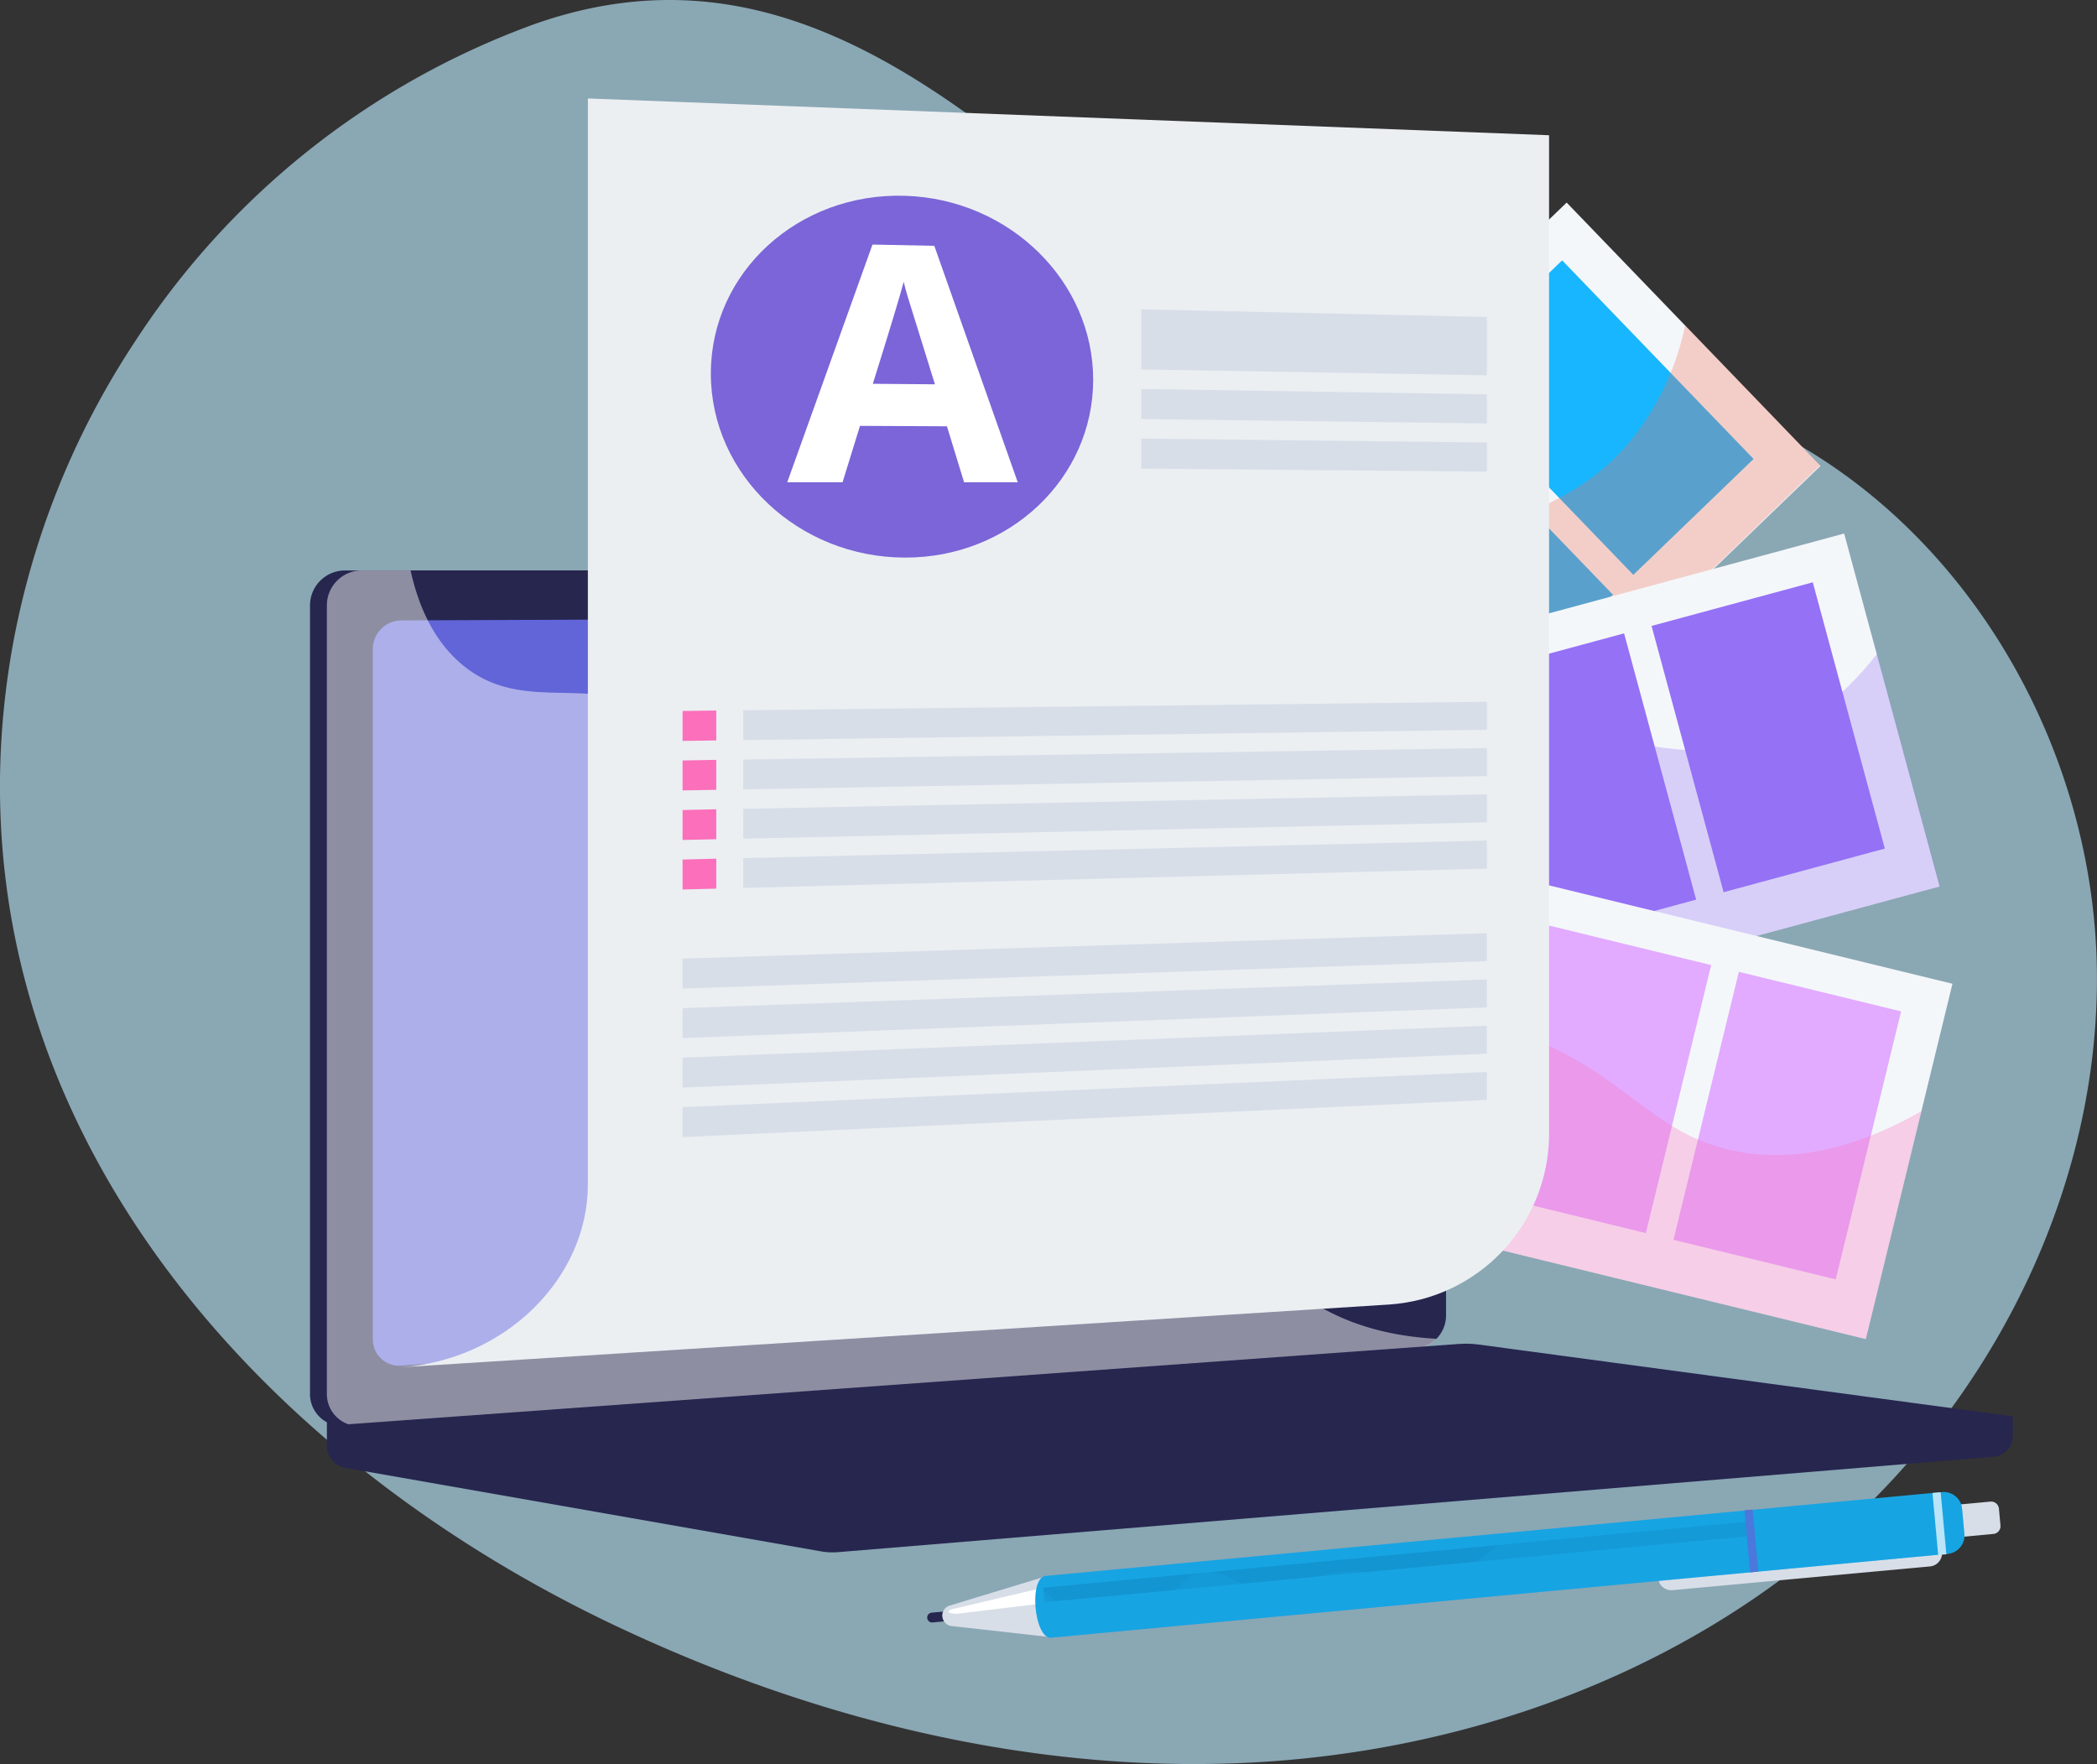 <svg xmlns="http://www.w3.org/2000/svg" xmlns:xlink="http://www.w3.org/1999/xlink" width="224.061" height="188.488" viewBox="0 0 224.061 188.488"><rect x="0" y="0" width="224.061" height="188.488" fill="#333333" stroke="none"/><defs><clipPath id="a"><rect width="224.061" height="188.488" fill="none"/></clipPath><clipPath id="b"><rect width="224.06" height="188.489" fill="none"/></clipPath><clipPath id="c"><rect width="106.076" height="39.077" transform="matrix(0.72, -0.694, 0.694, 0.72, 0, 73.669)" fill="none"/></clipPath><linearGradient id="d" x1="-0.853" y1="1.583" x2="-0.848" y2="1.583" gradientUnits="objectBoundingBox"><stop offset="0" stop-color="#fff"/><stop offset="0.004" stop-color="#fff"/><stop offset="1" stop-color="#f4f7fa"/></linearGradient><clipPath id="f"><rect width="94.232" height="88.615" fill="none"/></clipPath><clipPath id="g"><path d="M259.844,72.376,245.418,57.429a29.027,29.027,0,0,1-5.82,12.324c-6.009,7.278-12.9,7.535-23.329,13.963-10.881,6.709-13.914,12.93-22.271,21.8a119.334,119.334,0,0,1-28.386,21.97l17.91,18.555Z" transform="translate(-165.612 -57.429)" fill="none"/></clipPath><linearGradient id="h" x1="-0.658" y1="1.371" x2="-0.653" y2="1.371" gradientUnits="objectBoundingBox"><stop offset="0" stop-color="#ffc444"/><stop offset="0.996" stop-color="#f36f56"/><stop offset="1" stop-color="#f36f56"/></linearGradient><clipPath id="i"><rect width="106.077" height="39.077" transform="matrix(0.965, -0.261, 0.261, 0.965, 0, 27.706)" fill="none"/></clipPath><linearGradient id="j" x1="-0.662" y1="1.41" x2="-0.657" y2="1.41" xlink:href="#d"/><clipPath id="k"><rect width="17.846" height="29.474" transform="translate(0 4.661) rotate(-15.141)" fill="none"/></clipPath><linearGradient id="l" x1="-4.632" y1="3.199" x2="-4.615" y2="3.199" gradientUnits="objectBoundingBox"><stop offset="0" stop-color="#e38ddd"/><stop offset="0.004" stop-color="#e38ddd"/><stop offset="1" stop-color="#9571f6"/></linearGradient><clipPath id="m"><rect width="17.847" height="29.475" transform="translate(0 4.661) rotate(-15.141)" fill="none"/></clipPath><linearGradient id="n" x1="-4.084" y1="3.065" x2="-4.067" y2="3.065" xlink:href="#l"/><clipPath id="o"><rect width="17.846" height="29.475" transform="translate(0 4.661) rotate(-15.14)" fill="none"/></clipPath><linearGradient id="p" x1="-3.536" y1="2.931" x2="-3.52" y2="2.931" xlink:href="#l"/><clipPath id="q"><rect width="17.847" height="29.474" transform="translate(0 4.661) rotate(-15.14)" fill="none"/></clipPath><linearGradient id="r" x1="-2.989" y1="2.797" x2="-2.972" y2="2.797" xlink:href="#l"/><clipPath id="t"><rect width="108.69" height="52.549" fill="none"/></clipPath><clipPath id="u"><path d="M271.563,140.259l-6.722-24.843c-4.261,5.473-8.545,7.938-11.976,9.157-9.639,3.424-15.4-1.967-28.047.321-11.863,2.146-16.8,8.694-24.8,13.53-7.619,4.6-19.146,8.33-37.142,6.273l6.3,23.268Z" transform="translate(-162.873 -115.416)" fill="none"/></clipPath><linearGradient id="v" x1="-0.767" y1="1.47" x2="-0.762" y2="1.47" xlink:href="#l"/><clipPath id="w"><rect width="39.077" height="106.077" transform="translate(0 37.964) rotate(-76.295)" fill="none"/></clipPath><linearGradient id="x" x1="-1.069" y1="1.106" x2="-1.062" y2="1.106" xlink:href="#d"/><clipPath id="z"><rect width="108.998" height="42.687" fill="none"/></clipPath><clipPath id="aa"><path d="M262.149,208.535l5.942-24.365c-8.3,4.768-14.569,5.114-18.9,4.458-10.112-1.534-12.642-9.007-24.872-12.966-11.469-3.712-18.91-.271-28.253.208-8.283.425-19.2-1.422-32.7-10.021L159.092,183.4Z" transform="translate(-159.092 -165.848)" fill="none"/></clipPath><linearGradient id="ab" x1="-0.789" y1="1.317" x2="-0.784" y2="1.317" gradientUnits="objectBoundingBox"><stop offset="0" stop-color="#ff9085"/><stop offset="1" stop-color="#fb6fbb"/></linearGradient><clipPath id="ac"><path d="M174.18,160.97a4.156,4.156,0,1,0,2.885-1.165,4.156,4.156,0,0,0-2.885,1.165" transform="translate(-172.911 -159.805)" fill="none"/></clipPath><linearGradient id="ad" x1="-8.092" y1="7.405" x2="-8.044" y2="7.405" xlink:href="#l"/><clipPath id="af"><path d="M61.359,100.7a3.736,3.736,0,0,0-3.663,3.8v84.08a3.422,3.422,0,0,0,3.663,3.53L174.268,183.8a3.546,3.546,0,0,0,3.01-3.657V104.136a3.243,3.243,0,0,0-3.01-3.436Z" transform="translate(-57.696 -100.7)" fill="none"/></clipPath><linearGradient id="ag" x1="-0.292" y1="1.393" x2="-0.287" y2="1.393" gradientUnits="objectBoundingBox"><stop offset="0" stop-color="#444b8c"/><stop offset="0.996" stop-color="#26264f"/><stop offset="1" stop-color="#26264f"/></linearGradient><clipPath id="ah"><path d="M173.953,108.765l-105.162.453a3.061,3.061,0,0,0-2.981,3.115v73.612a2.8,2.8,0,0,0,2.981,2.9l105.162-7.219a2.9,2.9,0,0,0,2.484-3V111.58a2.658,2.658,0,0,0-2.473-2.815h-.01" transform="translate(-65.81 -108.765)" fill="none"/></clipPath><linearGradient id="ai" x1="-0.36" y1="1.529" x2="-0.355" y2="1.529" gradientUnits="objectBoundingBox"><stop offset="0" stop-color="#aa80f9"/><stop offset="0.996" stop-color="#6165d7"/><stop offset="1" stop-color="#6165d7"/></linearGradient><clipPath id="ak"><rect width="118.56" height="91.419" fill="none"/></clipPath><clipPath id="al"><path d="M178.768,237.2,57.7,245.952l52.79,9.272a7.171,7.171,0,0,0,1.827.084l125.528-10.362-57.147-7.683a9.282,9.282,0,0,0-1.249-.084q-.339,0-.676.025" transform="translate(-57.696 -237.178)" fill="none"/></clipPath><linearGradient id="am" x1="-0.194" y1="2.471" x2="-0.191" y2="2.471" xlink:href="#ag"/><clipPath id="ao"><path d="M90.657,133.418c0,10.087-8.927,18.831-20.106,19.541l105.729-6.713a18.289,18.289,0,0,0,17.08-17.927V21.31l-102.7-3.929Z" transform="translate(-70.551 -17.381)" fill="none"/></clipPath><linearGradient id="ap" x1="-0.093" y1="1.15" x2="-0.09" y2="1.15" gradientUnits="objectBoundingBox"><stop offset="0" stop-color="#fff"/><stop offset="0.996" stop-color="#ebeff2"/><stop offset="1" stop-color="#ebeff2"/></linearGradient><clipPath id="ar"><path d="M120.485,125.472v3.2l3.6-.05v-3.2Z" transform="translate(-120.485 -125.431)" fill="none"/></clipPath><linearGradient id="as" x1="-16.108" y1="26.357" x2="-15.973" y2="26.357" xlink:href="#ab"/><clipPath id="au"><path d="M120.485,134.2v3.2l3.6-.064v-3.2Z" transform="translate(-120.485 -134.147)" fill="none"/></clipPath><linearGradient id="av" x1="-16.089" y1="25.044" x2="-15.954" y2="25.044" xlink:href="#ab"/><clipPath id="ax"><path d="M120.485,142.934v3.2l3.6-.079v-3.2Z" transform="translate(-120.485 -142.864)" fill="none"/></clipPath><linearGradient id="ay" x1="-16.071" y1="23.746" x2="-15.937" y2="23.746" xlink:href="#ab"/><clipPath id="ba"><path d="M120.485,151.665v3.2l3.6-.093v-3.2Z" transform="translate(-120.485 -151.58)" fill="none"/></clipPath><linearGradient id="bb" x1="-16.052" y1="22.453" x2="-15.918" y2="22.453" xlink:href="#ab"/><clipPath id="bd"><rect width="11.591" height="3.095" fill="none"/></clipPath><clipPath id="be"><rect width="75.433" height="8.621" fill="none"/></clipPath><clipPath id="bf"><rect width="1.487" height="6.704" fill="none"/></clipPath><clipPath id="bg"><rect width="0.88" height="6.651" transform="translate(0 0.081) rotate(-5.248)" fill="none"/></clipPath><linearGradient id="bh" x1="-88.762" y1="3.999" x2="-88.474" y2="3.999" xlink:href="#ai"/><clipPath id="bi"><rect width="1.488" height="6.704" fill="none"/></clipPath><clipPath id="bj"><rect width="99.278" height="15.564" fill="none"/></clipPath></defs><g clip-path="url(#a)"><g transform="translate(0 -0.001)" opacity="0.63"><g clip-path="url(#b)"><path d="M14.368,36.583A87.2,87.2,0,0,0,1.3,69.29c-8.265,47.176,23.931,85.183,64.318,104.348,20.925,9.932,44.065,15.753,67.2,14.732s46.245-9.182,63.568-24.557,28.359-38.2,27.634-61.35-13.954-45.977-34.62-56.442c-17.875-9.05-39.19-8.607-57.679-16.324a101.836,101.836,0,0,1-23.546-13.9C92.782,3.758,76.949-4.374,57.213,2.54A85.758,85.758,0,0,0,14.368,36.583" transform="translate(0 0)" fill="#bceaff"/></g></g><g transform="translate(91.02 21.593)"><g clip-path="url(#c)"><rect width="105.483" height="107.099" transform="translate(-3.703 101.65) rotate(-87.914)" fill="url(#d)"/></g></g><g transform="translate(0 -0.001)"><g clip-path="url(#b)"><rect width="17.846" height="29.474" transform="matrix(0.72, -0.694, 0.694, 0.72, 154.064, 40.202)" fill="#18b6fe"/><rect width="17.846" height="29.474" transform="matrix(0.72, -0.694, 0.694, 0.72, 139.036, 54.708)" fill="#18b6fe"/><rect width="17.846" height="29.474" transform="matrix(0.72, -0.694, 0.694, 0.72, 124.007, 69.214)" fill="#18b6fe"/><rect width="17.846" height="29.474" transform="matrix(0.72, -0.694, 0.694, 0.72, 108.979, 83.719)" fill="#18b6fe"/><g transform="translate(100.249 34.764)" opacity="0.3" style="mix-blend-mode:multiply;isolation:isolate"><g clip-path="url(#f)"><g transform="translate(0 0)"><g clip-path="url(#g)"><rect width="127.269" height="125.61" transform="matrix(0.839, -0.544, 0.544, 0.839, -40.44, 26.204)" fill="url(#h)"/></g></g></g></g></g></g><g transform="translate(94.68 56.986)"><g clip-path="url(#i)"><rect width="129.931" height="108.523" transform="translate(-25.976 12.828) rotate(-26.283)" fill="url(#j)"/></g></g><g transform="translate(176.466 62.218)"><g clip-path="url(#k)"><rect width="36.817" height="40.645" transform="matrix(0.901, -0.434, 0.434, 0.901, -12.937, 6.224)" fill="url(#l)"/></g></g><g transform="translate(156.304 67.673)"><g clip-path="url(#m)"><rect width="36.818" height="40.646" transform="matrix(0.901, -0.434, 0.434, 0.901, -12.937, 6.224)" fill="url(#n)"/></g></g><g transform="translate(136.142 73.129)"><g clip-path="url(#o)"><rect width="36.817" height="40.645" transform="translate(-12.937 6.224) rotate(-25.693)" fill="url(#p)"/></g></g><g transform="translate(115.98 78.584)"><g clip-path="url(#q)"><rect width="36.818" height="40.646" transform="translate(-12.937 6.224) rotate(-25.693)" fill="url(#r)"/></g></g><g transform="translate(0 -0.001)"><g clip-path="url(#b)"><g transform="translate(98.591 69.864)" opacity="0.3" style="mix-blend-mode:multiply;isolation:isolate"><g clip-path="url(#t)"><g transform="translate(0 0)"><g clip-path="url(#u)"><rect width="120.723" height="95.245" transform="translate(-20.863 10.304) rotate(-26.283)" fill="url(#v)"/></g></g></g></g></g></g><g transform="translate(96.302 79.982)"><g clip-path="url(#w)"><rect width="97.2" height="126.994" transform="translate(-19.988 55.956) rotate(-70.343)" fill="url(#x)"/></g></g><g transform="translate(0 -0.001)"><g clip-path="url(#b)"><rect width="29.474" height="17.846" transform="translate(178.809 132.473) rotate(-76.295)" fill="#e2abff"/><rect width="29.474" height="17.846" transform="translate(158.517 127.524) rotate(-76.295)" fill="#e2abff"/><rect width="29.474" height="17.846" transform="matrix(0.237, -0.972, 0.972, 0.237, 138.225, 122.576)" fill="#e2abff"/><rect width="29.474" height="17.846" transform="matrix(0.237, -0.972, 0.972, 0.237, 117.932, 117.627)" fill="#e2abff"/><g transform="translate(96.302 100.392)" opacity="0.3" style="mix-blend-mode:multiply;isolation:isolate"><g clip-path="url(#z)"><g clip-path="url(#aa)"><rect width="117.02" height="81.694" transform="matrix(0.921, -0.389, 0.389, 0.921, -15.286, 6.448)" fill="url(#ab)"/></g></g></g></g></g><g transform="translate(104.666 96.733)"><g clip-path="url(#ac)"><rect width="12.665" height="12.655" transform="matrix(0.719, -0.694, 0.694, 0.719, -4.795, 4.215)" fill="url(#ad)"/></g></g><g transform="translate(0 -0.001)"><g clip-path="url(#b)"><path d="M237.842,249.008,57.7,247.472v4.544a2.418,2.418,0,0,0,1.85,2.469l50.94,8.947a7.174,7.174,0,0,0,1.828.084l123.57-10.2a2.307,2.307,0,0,0,1.958-2.41Z" transform="translate(-22.771 -97.671)" fill="#26264f"/><path d="M171.294,183.8,58.385,192.11a3.422,3.422,0,0,1-3.663-3.53V104.5a3.736,3.736,0,0,1,3.663-3.8H171.294a3.243,3.243,0,0,1,3.01,3.435v76.007a3.546,3.546,0,0,1-3.01,3.657" transform="translate(-21.598 -39.744)" fill="#26264f"/></g></g><g transform="translate(34.925 60.956)"><g clip-path="url(#af)"><rect width="119.582" height="91.559" transform="translate(0 0)" fill="url(#ag)"/></g></g><g transform="translate(39.836 65.838)"><g clip-path="url(#ah)"><rect width="110.626" height="80.191" transform="translate(0 0)" fill="url(#ai)"/></g></g><g transform="translate(0 -0.001)"><g clip-path="url(#b)"><path d="M161.9,103.578a1.3,1.3,0,1,1-1.3-1.413,1.366,1.366,0,0,1,1.3,1.413" transform="translate(-62.873 -40.322)" fill="#fff"/><g transform="translate(34.925 60.957)" opacity="0.48" style="mix-blend-mode:soft-light;isolation:isolate"><g clip-path="url(#ak)"><path d="M61.359,192.11,173.7,183.841l.571-.042a3.03,3.03,0,0,0,1.988-1.007c-8.083-.442-13.1-3.311-16.344-6.275-6.5-5.953-5.376-11.823-12.391-15.737-8.749-4.882-15.628,1.3-22.267-4.8-4.025-3.7-2.048-6.459-7-11.989-5.485-6.125-9.057-4.066-14.569-9.578-6.97-6.969-3.484-12.392-9.488-17.4-7.284-6.071-15.139-.452-22.072-6.274-2.991-2.511-4.632-6.162-5.488-10.044H61.359a3.736,3.736,0,0,0-3.663,3.8v84.08a3.422,3.422,0,0,0,3.663,3.53" transform="translate(-57.696 -100.701)" fill="#fff"/></g></g></g></g><g transform="translate(34.925 143.569)"><g clip-path="url(#al)"><rect width="180.145" height="18.179" transform="translate(0 0)" fill="url(#am)"/></g></g><g transform="translate(0 -0.001)"><g clip-path="url(#b)"><path d="M86.881,246.976l100.8-7.392,31.2,4.16-99.928,7.9Z" transform="translate(-34.29 -94.558)" fill="#26264f"/></g></g><g transform="translate(42.706 10.521)"><g clip-path="url(#ao)"><rect width="175.519" height="169.582" transform="matrix(0.435, -0.9, 0.9, 0.435, -53.135, 109.885)" fill="url(#ap)"/></g></g><g transform="translate(0 -0.001)"><g clip-path="url(#b)"><path d="M166.323,54.215c0,10.508-8.922,19.017-20.1,19-11.378-.013-20.751-8.817-20.751-19.664s9.373-19.349,20.751-18.994c11.181.349,20.1,9.145,20.1,19.654" transform="translate(-49.52 -13.636)" fill="#7b65d8"/><path d="M238.376,61.654l-36.932-.631V54.6l36.932.82Z" transform="translate(-79.505 -21.55)" fill="#d8dee8"/><path d="M238.376,72.349l-36.932-.476V68.662l36.932.57Z" transform="translate(-79.505 -27.099)" fill="#d8dee8"/><path d="M238.376,80.95l-36.932-.321V77.42l36.932.415Z" transform="translate(-79.505 -30.555)" fill="#d8dee8"/><path d="M210.65,126.873l-79.456,1.1v-3.188l79.456-.907Z" transform="translate(-51.779 -48.892)" fill="#d8dee8"/></g></g><g transform="translate(72.932 75.926)"><g clip-path="url(#ar)"><rect width="4.5" height="4.291" transform="translate(-1.054 0.389) rotate(-20.261)" fill="url(#as)"/></g></g><g transform="translate(0 -0.001)"><g clip-path="url(#b)"><path d="M210.65,135.04l-79.456,1.422v-3.188l79.456-1.228Z" transform="translate(-51.779 -52.115)" fill="#d8dee8"/></g></g><g transform="translate(72.932 81.202)"><g clip-path="url(#au)"><rect width="4.505" height="4.305" transform="matrix(0.938, -0.346, 0.346, 0.938, -1.059, 0.391)" fill="url(#av)"/></g></g><g transform="translate(0 -0.001)"><g clip-path="url(#b)"><path d="M210.65,143.206l-79.456,1.743v-3.189l79.456-1.548Z" transform="translate(-51.779 -55.338)" fill="#d8dee8"/></g></g><g transform="translate(72.932 86.479)"><g clip-path="url(#ax)"><rect width="4.51" height="4.318" transform="translate(-1.064 0.393) rotate(-20.261)" fill="url(#ay)"/></g></g><g transform="translate(0 -0.001)"><g clip-path="url(#b)"><path d="M210.65,151.373l-79.456,2.064v-3.188l79.456-1.87Z" transform="translate(-51.779 -58.562)" fill="#d8dee8"/></g></g><g transform="translate(72.932 91.755)"><g clip-path="url(#ba)"><rect width="4.515" height="4.331" transform="translate(-1.068 0.394) rotate(-20.26)" fill="url(#bb)"/></g></g><g transform="translate(0 -0.001)"><g clip-path="url(#b)"><path d="M206.423,167.707l-85.938,2.927v-3.2l85.938-2.716Z" transform="translate(-47.553 -65.008)" fill="#d8dee8"/><path d="M206.423,175.874l-85.938,3.274v-3.2l85.938-3.064Z" transform="translate(-47.553 -68.232)" fill="#d8dee8"/><path d="M206.423,184.041l-85.938,3.621v-3.2l85.938-3.41Z" transform="translate(-47.553 -71.455)" fill="#d8dee8"/><path d="M206.423,192.208l-85.938,3.968v-3.2l85.938-3.758Z" transform="translate(-47.553 -74.678)" fill="#d8dee8"/><path d="M157.854,68.569l-1.831-5.984-9.29-.045-1.864,6.028h-5.91l9.108-25.4,6.606.134,8.916,25.269ZM154.741,58.1q-2.551-8.174-2.876-9.254t-.461-1.7q-.576,2.2-3.3,10.9Z" transform="translate(-54.844 -17.036)" fill="#fff"/><path d="M321.731,274.652l-27.521,2.538a1.418,1.418,0,0,1-.26-2.824l27.521-2.538a1.418,1.418,0,0,1,.26,2.824" transform="translate(-115.507 -107.282)" fill="#d8dee8"/><path d="M348.157,268.507l-5.372.5-.318-3.453,5.372-.5a.834.834,0,0,1,.907.755l.165,1.791a.834.834,0,0,1-.754.907" transform="translate(-135.164 -104.609)" fill="#d8dee8"/><path d="M166.825,285.311l-2.566.237a.525.525,0,1,1-.1-1.045l2.567-.237Z" transform="translate(-64.603 -112.193)" fill="#26264f"/><path d="M166.341,282.507h0a1.12,1.12,0,0,0,.991,1.01l10.9,1.219-.608-6.6-10.5,3.192a1.12,1.12,0,0,0-.79,1.175" transform="translate(-65.649 -109.775)" fill="#d8dee8"/><g transform="translate(101.351 169.333)" style="mix-blend-mode:soft-light;isolation:isolate"><g clip-path="url(#bd)"><path d="M167.434,282.616h0c.013.145.4.235.918.217l10.673-1.286-.167-1.807L168.3,282.235c-.516.077-.876.236-.863.381" transform="translate(-167.434 -279.74)" fill="#fff"/></g></g><path d="M280.232,269.977l-95.776,8.955c-1.822.168-2.43-6.429-.608-6.6l95.776-8.955a1.975,1.975,0,0,1,2.148,1.786l.246,2.662a1.976,1.976,0,0,1-1.786,2.149" transform="translate(-72.126 -103.947)" fill="#17a4e3"/><g transform="translate(111.462 162.578)" style="mix-blend-mode:soft-light;isolation:isolate"><g clip-path="url(#be)"><path d="M259.569,270.135,184.28,277.2l-.143-1.555,75.289-7.065Z" transform="translate(-184.136 -268.58)" fill="#1395d1"/></g></g><g transform="translate(186.391 161.299)" style="mix-blend-mode:multiply;isolation:isolate"><g clip-path="url(#bf)"><g transform="translate(0.001 0)"><g clip-path="url(#bg)"><rect width="2.096" height="6.812" transform="translate(-0.614 0.056) rotate(-5.268)" fill="url(#bh)"/></g></g></g></g><g transform="translate(206.482 159.446)" style="mix-blend-mode:soft-light;isolation:isolate"><g clip-path="url(#bi)"><rect width="0.88" height="6.651" transform="translate(0.001 0.08) rotate(-5.248)" fill="#fff"/></g></g><g transform="translate(110.622 159.425)" opacity="0.3" style="mix-blend-mode:multiply;isolation:isolate"><g clip-path="url(#bj)"><path d="M279.623,263.379l-45.9,4.355c-5.231,4.813-8.882,5.585-11.41,5.136-1.756-.313-4.024-1.4-7.507-.881-3.363.5-3.548,1.86-6.288,1.948-4.062.131-5.456-2.8-8.49-1.892-1.631.487-1.371,1.375-3.628,2.742-.837.507-4.321,2.619-8.318,1.641a9.651,9.651,0,0,1-5.069-3.273c-.685,1.8,0,5.909,1.439,5.775l95.776-8.955a1.976,1.976,0,0,0,1.786-2.149l-.246-2.662a1.976,1.976,0,0,0-2.149-1.786" transform="translate(-182.749 -263.371)" fill="#17a4e3"/></g></g></g></g></g></svg>